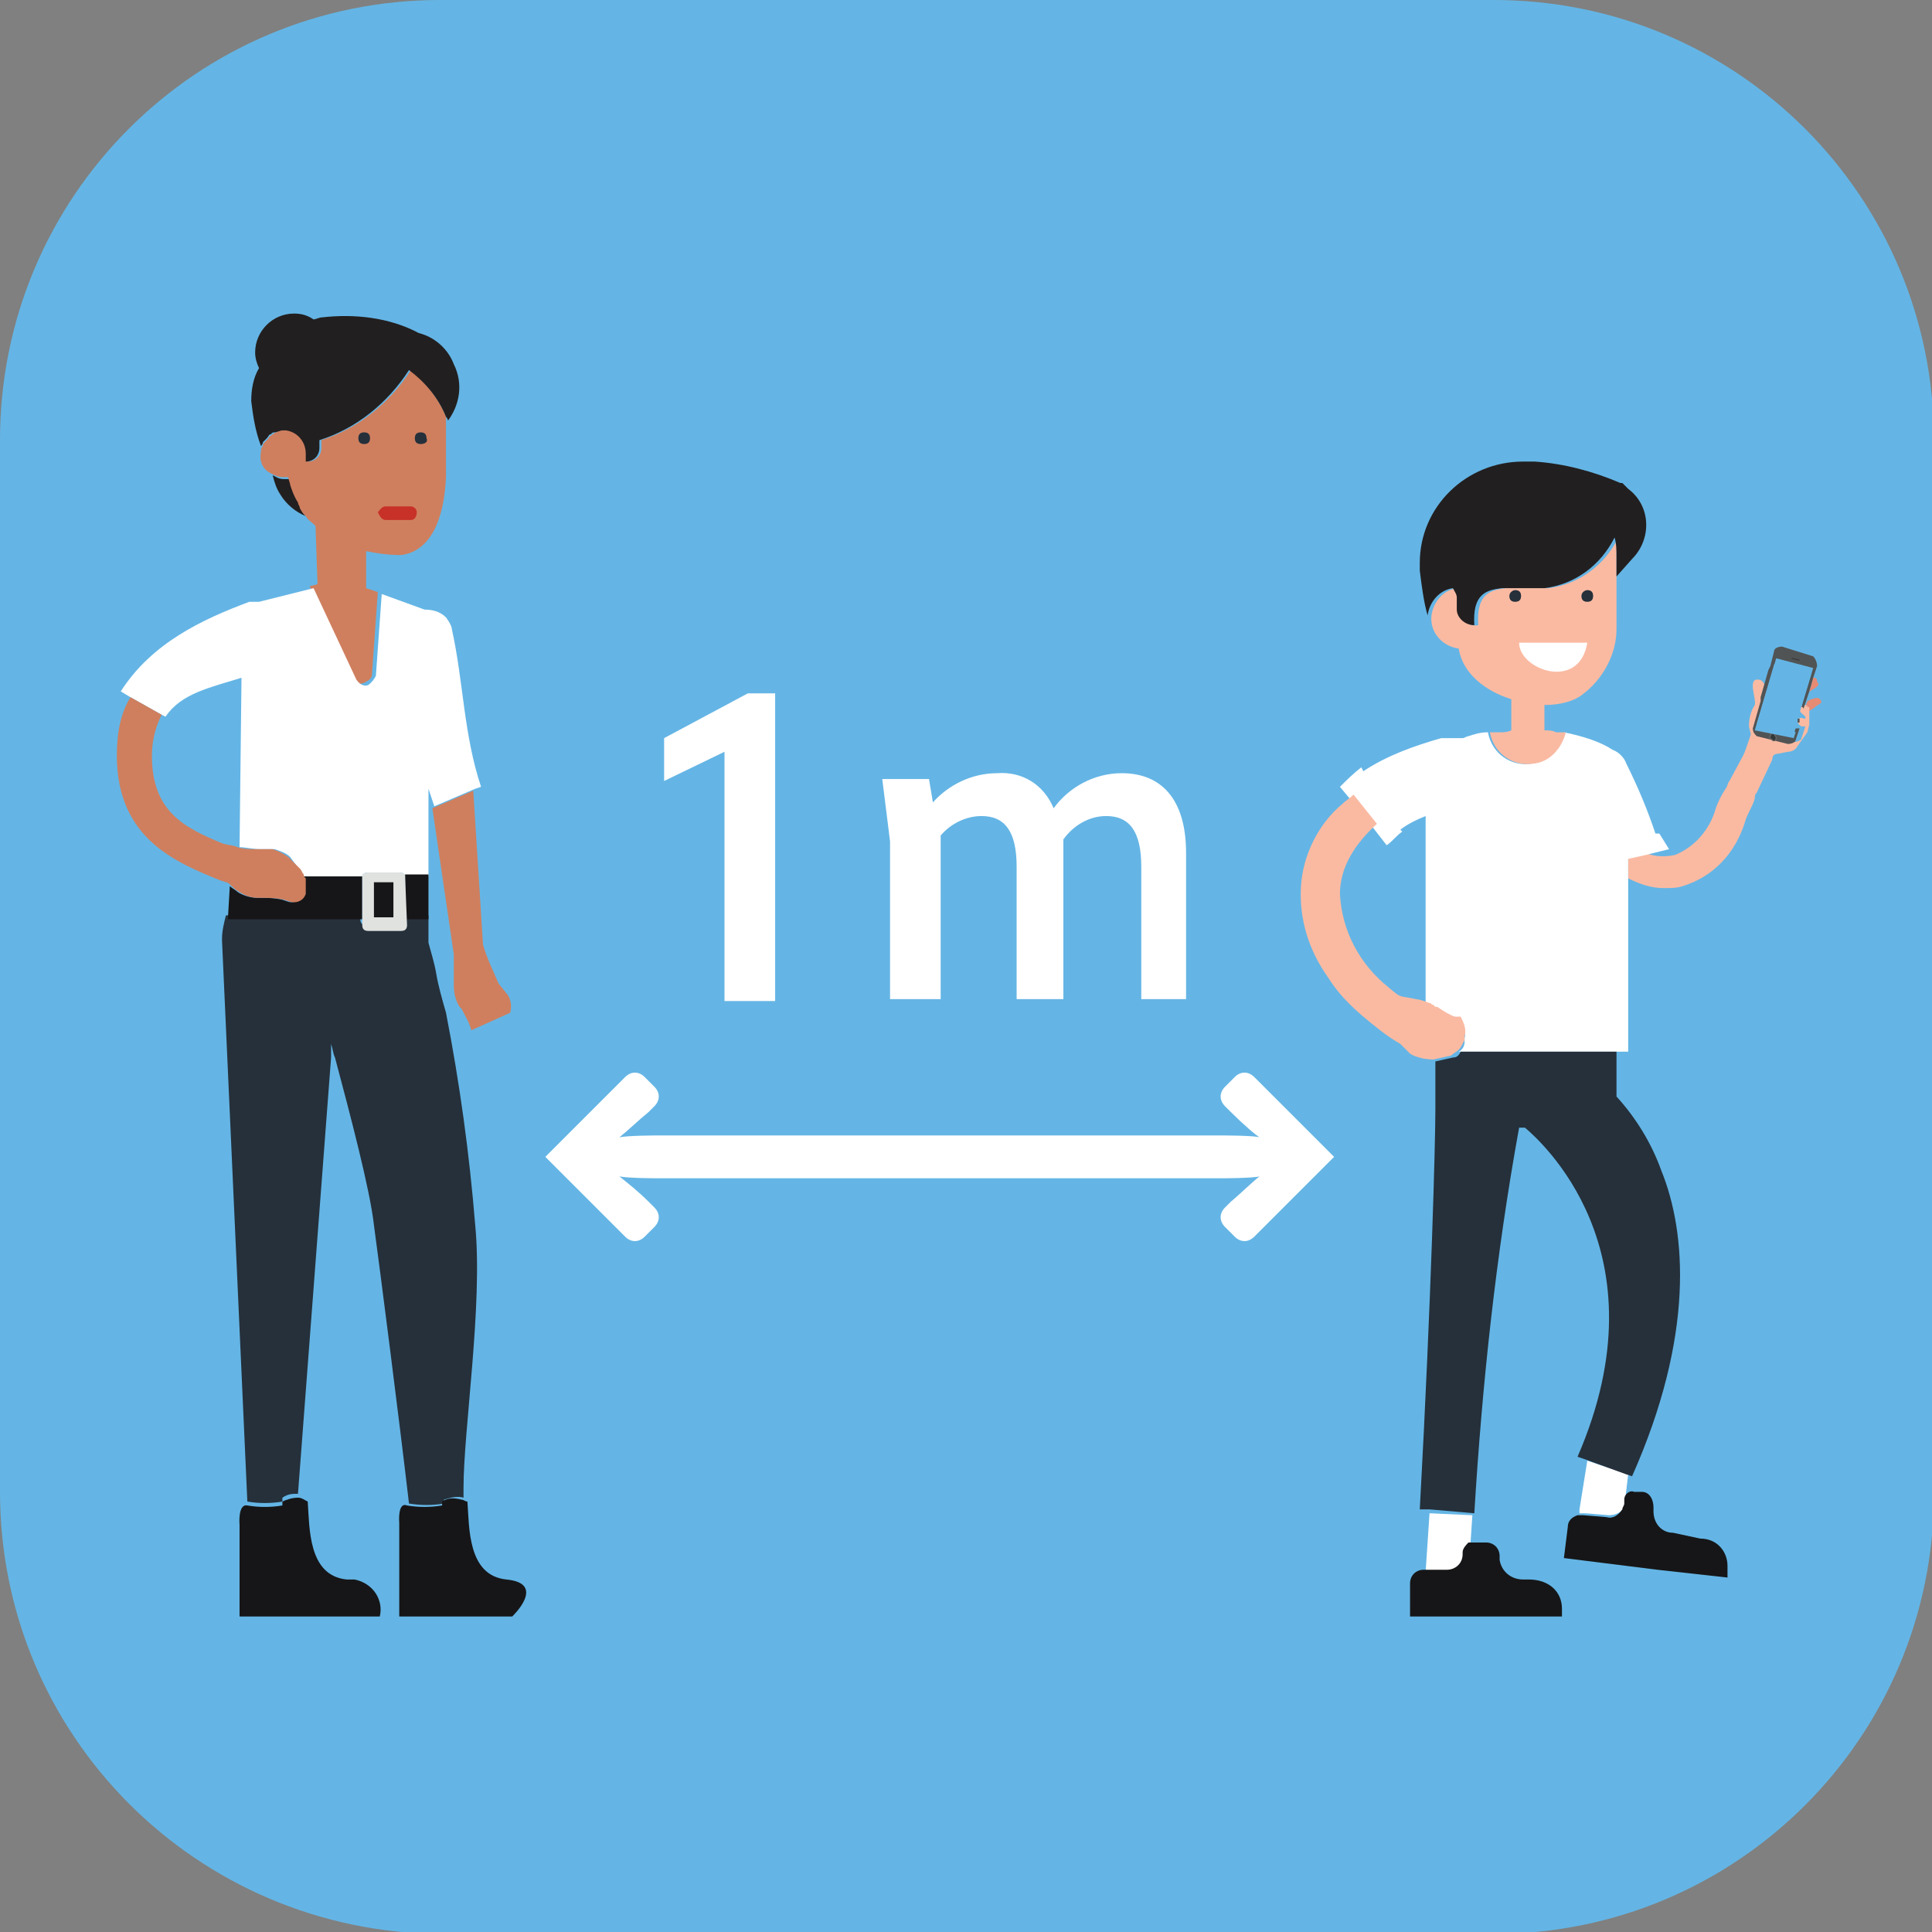 <?xml version="1.0" encoding="utf-8"?>
<!-- Generator: Adobe Illustrator 25.4.1, SVG Export Plug-In . SVG Version: 6.00 Build 0)  -->
<svg version="1.1" id="Layer_1" xmlns="http://www.w3.org/2000/svg" xmlns:xlink="http://www.w3.org/1999/xlink" x="0px" y="0px"
	 viewBox="0 0 99.2 99.2" style="enable-background:new 0 0 99.2 99.2;" xml:space="preserve">
<rect x="0" y="0" width="99.2" height="99.2" fill="#808080" stroke="none"/>
<style type="text/css">
	.st0{fill:#64B5E5;}
	.st1{fill:#221F20;}
	.st2{fill:#CF7F5E;}
	.st3{fill:#25303B;}
	.st4{fill:#FFFFFF;}
	.st5{fill:#E78B74;}
	.st6{fill:#FABAA2;}
	.st7{fill:#515455;}
	.st8{fill:#353838;}
	.st9{fill:none;stroke:#696A6C;stroke-width:5.000000e-02;stroke-miterlimit:10;}
	.st10{fill:none;}
	.st11{fill:none;stroke:#696A6C;stroke-width:0.48;stroke-miterlimit:10;}
	.st12{fill:none;stroke:#363939;stroke-width:5.000000e-02;stroke-miterlimit:10;}
	.st13{fill:#F7A58A;}
	.st14{fill:#161618;}
	.st15{fill:#E0E2E0;}
	.st16{fill:#C73127;}
</style>
<path class="st0" d="M22.6,0h54.1c12.5,0,22.6,10.1,22.6,22.6v54.1c0,12.5-10.1,22.6-22.6,22.6H22.6C10.1,99.2,0,89.1,0,76.6V22.6
	C0,10.1,10.1,0,22.6,0"/>
<path class="st1" d="M14.2,22.3C14.2,22.3,14.1,22.3,14.2,22.3C14.1,22.3,14.1,22.2,14.2,22.3C14.2,22.2,14.2,22.2,14.2,22.3z"/>
<path class="st1" d="M15.7,26.5c-0.5-0.2-1-0.6-1.3-1.1c-0.2-0.3-0.3-0.6-0.4-1c0.2,0.1,0.3,0.2,0.6,0.2h0.3c0,0.1,0,0.3,0.1,0.4
	c0.1,0.3,0.2,0.6,0.4,0.9c0,0.1,0.1,0.2,0.1,0.3C15.5,26.3,15.6,26.4,15.7,26.5z"/>
<path class="st2" d="M22.9,21.4v3.1c-0.1,2.2-0.8,3.8-2.3,4h0c-0.7,0-1.3-0.1-1.8-0.2l0,1.8l0,0.1l0.6,0.2l-0.3,4.2
	c0,0.2-0.1,0.3-0.3,0.4c-0.3,0.2-0.6,0.1-0.7-0.2l-2.2-4.7l0.4-0.1l0-0.1L16.2,27c-0.2-0.2-0.4-0.3-0.5-0.5
	c-0.1-0.1-0.2-0.2-0.3-0.4c0-0.1-0.1-0.2-0.1-0.3c-0.2-0.3-0.3-0.6-0.4-0.9c0-0.1-0.1-0.3-0.1-0.4h-0.3c-0.2,0-0.4-0.1-0.6-0.2
	c-0.4-0.2-0.6-0.6-0.5-1.1c0-0.1,0-0.2,0.1-0.3c0-0.1,0-0.1,0.1-0.2c0,0,0.1-0.1,0.1-0.1c0,0,0.1-0.1,0.1-0.1c0-0.1,0.1-0.1,0.2-0.2
	c0,0,0.1-0.1,0.2-0.1c0.1-0.1,0.2-0.1,0.4-0.1c0.1,0,0.1,0,0.2,0c0.6,0.1,1,0.6,1,1.2v0.4c0.4,0,0.7-0.3,0.7-0.7v-0.4
	c1.9-0.6,3.5-1.9,4.6-3.6C21.8,19.6,22.5,20.4,22.9,21.4z"/>
<path class="st3" d="M23.8,76.4v0.5c-0.3-0.1-0.7,0-1,0.1v0.2c-0.6,0.1-1.2,0.1-1.8,0c-0.5-4.3-1.5-12.1-1.8-14.3
	c-0.2-1.8-1.2-5.6-2-8.6c-0.1-0.2-0.1-0.4-0.2-0.7l0,0.7l-1.7,22.4c-0.3,0-0.5,0-0.8,0.2v0.2c-0.6,0.1-1.2,0.1-1.8,0l-1.3-28.8v-0.1
	c0-0.4,0.1-0.8,0.2-1.2l6.9,0v0.2c0,0,0,0,0,0c0,0.2,0.1,0.3,0.3,0.3h1.7c0.2,0,0.3-0.1,0.3-0.3v-0.2H22v1.4c0.1,0.4,0.3,1,0.4,1.6
	c0.1,0.6,0.3,1.3,0.5,2c0.7,3.6,1.2,7.2,1.5,10.9C24.8,67,23.8,73.4,23.8,76.4z"/>
<path class="st4" d="M64.4,55.3c-0.3-0.3-0.7-0.3-1,0c0,0,0,0,0,0l-0.5,0.5c-0.3,0.3-0.3,0.7,0,1c0,0,0,0,0,0l0.3,0.3
	c0.6,0.6,1.4,1.3,1.5,1.3c-0.3-0.1-2-0.1-2-0.1H33.8c0,0-1.6,0-2,0.1c0.5-0.4,1-0.9,1.5-1.3l0.3-0.3c0.3-0.3,0.3-0.7,0-1
	c0,0,0,0,0,0l-0.5-0.5c-0.3-0.3-0.7-0.3-1,0c0,0,0,0,0,0L28,59.4l4.1,4.1c0.3,0.3,0.7,0.3,1,0c0,0,0,0,0,0l0.5-0.5
	c0.3-0.3,0.3-0.7,0-1c0,0,0,0,0,0l-0.3-0.3c-0.5-0.5-1-0.9-1.5-1.3c0.4,0.1,2,0.1,2,0.1h28.9c0,0,1.6,0,2-0.1
	c-0.1,0-0.9,0.8-1.5,1.3L62.9,62c-0.3,0.3-0.3,0.7,0,1c0,0,0,0,0,0l0.5,0.5c0.3,0.3,0.7,0.3,1,0l4.1-4.1L64.4,55.3z"/>
<path class="st4" d="M37.2,51.3V38.6l-3.1,1.5v-2.2l4.3-2.3h1.4v15.8H37.2z"/>
<path class="st4" d="M45.7,51.3v-8.1L45.3,40h2.4l0.2,1.2c0.8-0.9,2-1.5,3.3-1.5c1.3-0.1,2.4,0.6,2.9,1.8c0.8-1.1,2.1-1.8,3.5-1.8
	c2,0,3.3,1.3,3.3,4.1v7.5h-2.3v-6.8c0-1.8-0.6-2.6-1.8-2.6c-0.9,0-1.7,0.5-2.2,1.2c0,0.2,0,0.4,0,0.7v7.5h-2.4v-6.8
	c0-1.8-0.6-2.6-1.8-2.6c-0.8,0-1.6,0.4-2.1,1v8.4L45.7,51.3z"/>
<path class="st5" d="M93.1,35.4c-0.1,0-0.1,0.1-0.2,0.1l0.2-0.7c0.1,0,0.2,0,0.2,0.2C93.5,35.2,93.2,35.3,93.1,35.4z"/>
<path class="st5" d="M93.2,36.3c-0.1,0.1-0.3,0.2-0.5,0.3c0,0-0.1,0-0.1,0l0.2-0.6v0l0.2-0.1c0.1,0,0.4-0.2,0.5,0.1
	C93.6,36.1,93.3,36.2,93.2,36.3z"/>
<path class="st6" d="M92.9,36.9l0,0.2l0,0.1l-0.1,0.4l-0.5,0.7c-0.1,0.2-0.3,0.3-0.5,0.3l-0.5,0.1c-0.2,0-0.3,0.1-0.3,0.3l-0.8,1.7
	c-0.1,0.1-0.1,0.2-0.1,0.3c-0.1,0.4-0.4,0.8-0.5,1.2c-0.5,1.6-1.6,2.8-3.2,3.3c-0.3,0.1-0.6,0.1-1,0.1h0c-0.6,0-1.2-0.2-1.8-0.5
	v-1.1l0.9-0.2c0.5,0.2,1,0.2,1.5,0.1c1-0.4,1.8-1.3,2.1-2.4c0.1-0.3,0.3-0.7,0.5-1c0.1-0.1,0.1-0.3,0.2-0.4l0.7-1.3
	c0.1-0.2,0.2-0.5,0.3-0.8l0.1-0.3l-0.1-0.4c0-0.4,0.1-0.8,0.3-1.1c0.1-0.3-0.4-1.4,0.2-1.3c0.3,0,0.4,0.5,0.4,0.8l0,0.2l-0.4,1.4
	c0,0.2,0.1,0.3,0.2,0.4c0,0,1.6,0.4,1.6,0.4c0.2,0,0.4-0.1,0.4-0.2l0.1-0.3v0l0.1-0.3l-0.2,0l0,0c0,0-0.2-0.1-0.2-0.3
	c0-0.1,0.2-0.2,0.3-0.1c0,0,0.1,0,0.1,0l0-0.1l-0.1-0.1l0,0c0,0-0.3-0.2-0.2-0.4c0.1-0.1,0.2-0.1,0.3-0.1c0,0,0.1,0,0.1,0.1
	c0,0,0.1,0,0.1,0c0,0,0,0,0,0C92.9,36.6,92.9,36.8,92.9,36.9z"/>
<path class="st7" d="M92.3,36.9l0,0.1c0,0,0.1,0,0.1,0l0-0.1L92.3,36.9z M93.1,33.7C93.1,33.7,93.1,33.7,93.1,33.7l-1.6-0.5
	c-0.2,0-0.4,0.1-0.4,0.2l-0.2,0.8l-0.1,0.2l-0.4,1.4l0,0.2l-0.4,1.4c0,0.2,0.1,0.3,0.2,0.4c0,0,1.6,0.4,1.6,0.4
	c0.2,0,0.4-0.1,0.4-0.2l0.1-0.3v0l0.1-0.3l-0.2,0l-0.1,0.3l-1.9-0.5l1-3.4l1.9,0.5l-0.6,2c0,0,0.1,0,0.1,0.1l0.2-0.6v0l0.1-0.3
	l0.2-0.7l0.2-0.6C93.3,34,93.2,33.8,93.1,33.7z M92.3,37.1c0,0,0.1,0,0.1,0l0-0.1l-0.1-0.1L92.3,37.1z M92.3,36.9l0,0.1
	c0,0,0.1,0,0.1,0l0-0.1L92.3,36.9z"/>
<path class="st8" d="M91.2,37.9c0,0.1-0.1,0.2-0.2,0.1s-0.2-0.1-0.1-0.2l0,0c0-0.1,0.1-0.2,0.2-0.1C91.1,37.7,91.2,37.8,91.2,37.9
	C91.2,37.9,91.2,37.9,91.2,37.9L91.2,37.9z"/>
<path class="st9" d="M91.2,37.9c0,0.1-0.1,0.2-0.2,0.1s-0.2-0.1-0.1-0.2l0,0c0-0.1,0.1-0.2,0.2-0.1C91.1,37.7,91.2,37.8,91.2,37.9
	C91.2,37.9,91.2,37.9,91.2,37.9z"/>
<path class="st10" d="M92.2,33.8L92.2,33.8L92.2,33.8L92.2,33.8L92.2,33.8"/>
<path class="st11" d="M92.2,33.8L92.2,33.8L92.2,33.8L92.2,33.8L92.2,33.8z"/>
<line class="st12" x1="92" y1="33.8" x2="92.4" y2="33.9"/>
<polygon class="st13" points="92.8,37.1 92.8,37.2 92.8,37.2 "/>
<path class="st4" d="M75.6,77.8l-0.1,1.5c-0.2,0.1-0.3,0.2-0.3,0.5v0.1c0,0.4-0.4,0.8-0.8,0.8h-1.2l0.2-3L75.6,77.8z"/>
<path class="st4" d="M83.6,75.7l-0.2,1.7c0,0,0,0,0,0c-0.2,0.3-0.5,0.4-0.8,0.4l-1.2-0.1c-0.1,0-0.2,0-0.3,0c0-0.1,0-0.2,0-0.2
	l0.4-2.5L83.6,75.7z"/>
<path class="st14" d="M88.7,80.4c0,0.1,0,0.1,0,0.2V81l-1.8-0.2l-1.8-0.2l-4.8-0.6l0.2-1.6c0-0.3,0.2-0.5,0.5-0.6c0.1,0,0.2,0,0.3,0
	l1.2,0.1c0.3,0.1,0.6-0.1,0.8-0.4c0,0,0,0,0,0c0-0.1,0.1-0.2,0.1-0.3V77c0-0.3,0.3-0.5,0.5-0.4h0.4c0.4,0,0.6,0.4,0.6,0.8v0.2
	c0,0.6,0.4,1.1,1,1.1l1.4,0.3c0,0,0,0,0,0C88.2,79,88.7,79.7,88.7,80.4z"/>
<path class="st14" d="M80.2,82.6V83h-7.8v-1.7c0-0.4,0.3-0.7,0.7-0.7h1.2c0.4,0,0.8-0.3,0.8-0.8v-0.1c0-0.2,0.2-0.4,0.3-0.5
	c0,0,0.1,0,0.1,0h0.8c0.4,0,0.7,0.3,0.7,0.7v0.2c0.1,0.6,0.6,1,1.2,1l0.3,0C79.5,81.1,80.2,81.7,80.2,82.6z"/>
<path class="st4" d="M85.7,43.6l-1.2,0.3l-0.9,0.2V54h-8.7c0.2-0.1,0.3-0.3,0.3-0.5v-0.2c0.1-0.3-0.1-0.7-0.4-0.8l-0.1,0l-0.2,0
	c-0.3-0.1-0.6-0.3-0.9-0.5c0,0,0,0-0.1,0l-0.1-0.1c-0.1,0-0.1-0.1-0.2-0.1c0,0,0,0,0,0v-9.9c-0.5,0.2-0.9,0.4-1.3,0.7l0.1,0.1
	c-0.3,0.2-0.5,0.5-0.8,0.7l-0.7-0.9l-1.2-1.5l-0.5-0.6c0.3-0.3,0.7-0.7,1.1-1l0.1,0.2c1.2-0.8,2.6-1.3,4-1.7c0.2,0,0.5,0,0.7,0
	c0.1,0,0.2,0,0.3,0c0,0,0,0,0,0c0,0,0.1,0,0.1,0c0.1,0,0.2-0.1,0.3-0.1c0.3-0.1,0.6-0.2,1-0.2c0.2,1.1,1.2,1.8,2.3,1.6
	c0.8-0.1,1.5-0.8,1.6-1.6c1,0.2,1.9,0.5,2.5,0.9c0,0,0,0,0,0c0.3,0.1,0.6,0.4,0.7,0.7c0.6,1.2,1.1,2.4,1.5,3.6l0.2,0L85.7,43.6z"/>
<path class="st6" d="M75.2,53.2v0.2c-0.1,0.2-0.2,0.4-0.3,0.5c-0.1,0.1-0.3,0.2-0.4,0.3l-0.9,0.2l0,0c-0.4,0-0.9-0.1-1.2-0.3
	l-0.5-0.5c-0.7-0.4-1.3-0.9-1.9-1.4c-0.7-0.6-1.3-1.2-1.8-2c-1-1.4-1.5-3-1.4-4.7c0.1-1.6,0.9-3.2,2.1-4.2c0.2-0.2,0.4-0.3,0.6-0.5
	l1.2,1.5c-1.1,1-1.9,2.2-1.9,3.6c0.1,1.9,1,3.6,2.5,4.8c0.7,0.6,0.5,0.4,1.4,0.6l-0.1,0c0.3,0,0.5,0.1,0.8,0.2c0,0,0,0,0,0
	c0.1,0,0.1,0.1,0.2,0.1l0.1,0.1c0,0,0,0,0.1,0c0.3,0.2,0.6,0.4,0.9,0.5l0.2,0l0.1,0C75.2,52.6,75.3,52.9,75.2,53.2z"/>
<path class="st3" d="M83.8,75.8l-0.3-0.1l-2.2-0.8l-0.3-0.1c4.6-10.6-2-16.3-2.7-16.9H78c-1.2,6.6-1.9,13.2-2.3,19.8h0l-2.3-0.2
	l-0.5,0c0.6-11,0.8-19,0.8-20.5v-2.5l0.9-0.2c0.2,0,0.3-0.1,0.4-0.3H83v2.3c1,1.1,1.8,2.4,2.3,3.8C86.6,63.3,87,68.6,83.8,75.8z"/>
<path class="st2" d="M26.2,52l-2,0.9c-0.1-0.4-0.3-0.7-0.5-1.1l-0.1-0.1c-0.2-0.3-0.3-0.7-0.3-1.1c0-1,0-1.6,0-1.6l-1.1-7.5l2.1-0.9
	l0.5,7.9c0.2,0.7,0.5,1.3,0.8,2l0.4,0.5C26.2,51.2,26.3,51.6,26.2,52z"/>
<path class="st4" d="M24.7,40.4l-0.3,0.1l-2.1,0.9l0,0c-0.1-0.3-0.2-0.6-0.3-0.9V45h-1.2c0-0.1-0.1-0.2-0.3-0.2h-1.6
	c-0.2,0-0.3,0.1-0.3,0.2l-3,0c0-0.1-0.1-0.2-0.2-0.3L14.9,44c-0.2-0.2-0.5-0.3-0.8-0.4c-0.1,0-0.2,0-0.2,0h-0.6
	c-0.3,0-0.7-0.1-1-0.1l0.1-8.7c-1.6,0.5-3.1,0.8-3.9,2l-0.2-0.1l-1.6-0.9l-0.5-0.3c1.6-2.5,4.2-3.7,6.6-4.6c0,0,0.1,0,0.1,0
	c0.1,0,0.3,0,0.4,0l2.8-0.7l2.2,4.7c0.2,0.3,0.5,0.4,0.7,0.2c0.1-0.1,0.2-0.2,0.3-0.4l0.3-4.2l2.2,0.8h0c0.4,0,0.8,0.1,1.1,0.4
	c0,0,0.3,0.4,0.3,0.6C23.8,35,23.8,37.7,24.7,40.4z"/>
<line class="st10" x1="11.5" y1="48.6" x2="11.5" y2="48.5"/>
<path class="st3" d="M21.6,22.8c-0.2,0-0.3-0.1-0.3-0.3c0-0.2,0.1-0.3,0.3-0.3s0.3,0.1,0.3,0.3C22,22.7,21.8,22.8,21.6,22.8
	L21.6,22.8L21.6,22.8z"/>
<path class="st3" d="M18.7,22.8c-0.2,0-0.3-0.1-0.3-0.3c0-0.2,0.1-0.3,0.3-0.3s0.3,0.1,0.3,0.3C19,22.7,18.9,22.8,18.7,22.8
	L18.7,22.8z"/>
<path class="st1" d="M23,21.6c0-0.1-0.1-0.2-0.1-0.2c-0.4-1-1.1-1.8-1.9-2.4c-1.1,1.7-2.7,3-4.6,3.6V23c0,0.4-0.3,0.7-0.7,0.7v-0.4
	c0-0.6-0.4-1.1-1-1.2c-0.1,0-0.1,0-0.2,0c-0.1,0-0.3,0.1-0.4,0.1c-0.1,0-0.1,0-0.2,0.1c-0.1,0-0.1,0.1-0.2,0.2c0,0-0.1,0.1-0.1,0.1
	c0,0-0.1,0.1-0.1,0.1c0,0,0,0.1-0.1,0.2c-0.3-0.8-0.4-1.5-0.5-2.3c0-0.6,0.1-1.2,0.4-1.7c0,0,0,0,0,0c-0.1-0.2-0.2-0.5-0.2-0.8
	c0-1.1,0.9-2,2-2c0.4,0,0.7,0.1,1,0.3c0.1,0,0.3-0.1,0.4-0.1c1.7-0.2,3.5,0,5,0.8c0,0,0,0,0,0c0.8,0.2,1.5,0.8,1.8,1.6
	C23.8,19.7,23.6,20.8,23,21.6z"/>
<path class="st14" d="M18.6,45C18.6,45,18.6,45,18.6,45l0,2.2l-6.9,0l0.1-1.7c0.1,0.1,0.3,0.2,0.4,0.3c0,0,0,0,0,0
	c0.3,0.2,0.7,0.3,1,0.3h0.1c0.4,0,0.8,0,1.2,0.1l0.3,0.1c0.3,0.1,0.7-0.1,0.8-0.4l0-0.2c0.1-0.2,0.1-0.3,0-0.5c0-0.1,0-0.2-0.1-0.2
	L18.6,45z"/>
<path class="st14" d="M22,45v2.2h-1.2V45c0,0,0,0,0-0.1H22z"/>
<path class="st15" d="M20.8,45c0-0.1-0.1-0.2-0.3-0.2h-1.6c-0.2,0-0.3,0.1-0.3,0.2c0,0,0,0,0,0.1v2.4c0,0,0,0,0,0
	c0,0.2,0.1,0.3,0.3,0.3h1.7c0.2,0,0.3-0.1,0.3-0.3L20.8,45C20.9,45,20.9,45,20.8,45z"/>
<path class="st14" d="M26.3,83h-5.8v-4.8c0,0-0.1-1.1,0.4-0.9h0c0.6,0.1,1.2,0.1,1.8,0v-0.2c0.3-0.2,0.6-0.2,1-0.1
	c0.1,0,0.2,0.1,0.3,0.1c0.1,1.3,0,3.8,2,4C28.1,81.3,26.3,83,26.3,83z"/>
<path class="st14" d="M19.5,83h-7.2v-4.7c0,0-0.1-1.1,0.4-1h0c0.6,0.1,1.2,0.1,1.8,0v-0.2c0.2-0.1,0.5-0.2,0.8-0.2
	c0.2,0,0.3,0.1,0.5,0.2c0.1,1.3,0,3.8,2,4c0.1,0,0.3,0,0.4,0C19.2,81.3,19.7,82.2,19.5,83z"/>
<path class="st16" d="M19.8,26.7h1.3c0.2,0,0.3-0.2,0.3-0.4c0-0.2-0.2-0.3-0.3-0.3l0,0h-1.3c-0.2,0-0.3,0.2-0.4,0.3
	C19.5,26.5,19.6,26.7,19.8,26.7L19.8,26.7z"/>
<path class="st2" d="M15.7,45.7l0,0.2c-0.1,0.3-0.4,0.5-0.8,0.4l-0.3-0.1c-0.4-0.1-0.8-0.1-1.2-0.1h-0.1c-0.4,0-0.7-0.1-1-0.3
	c0,0,0,0,0,0c-0.2-0.1-0.3-0.2-0.4-0.3c-0.1-0.1-0.2-0.2-0.3-0.2l-0.3-0.1C9.1,44.3,6,43.1,6,38.8c0-1.2,0.2-2.2,0.7-3l1.6,0.9
	C8,37.3,7.8,38,7.8,38.8c0,2.9,1.7,3.7,3.6,4.5c0.3,0.1,0.6,0.1,0.8,0.2c0.3,0.1,0.7,0.1,1,0.1h0.6c0.1,0,0.2,0,0.2,0
	c0.3,0.1,0.5,0.2,0.8,0.4l0.6,0.6c0.1,0.1,0.1,0.2,0.2,0.3c0,0.1,0,0.1,0.1,0.2C15.7,45.4,15.7,45.5,15.7,45.7z"/>
<polygon class="st6" points="83.4,24.8 83.4,24.8 83.4,24.8 83.4,24.8 "/>
<path class="st6" d="M83,28.6v3.7c0,1.3-0.7,2.6-1.8,3.4c-0.4,0.3-1.1,0.5-1.9,0.5v1.3c0.2,0,0.4,0,0.6,0.1c0.1,0,0.1,0,0.2,0
	c0.1,0,0.1,0,0.2,0c0,0,0,0,0.1,0c-0.2,0.8-0.8,1.5-1.6,1.6c-1.1,0.2-2.1-0.5-2.3-1.6c0,0,0,0,0.1,0c0.1,0,0.1,0,0.2,0s0.1,0,0.2,0
	c0.2,0,0.4,0,0.6-0.1v-1.6c-1.3-0.4-2.5-1.3-2.7-2.6c-0.8-0.1-1.5-0.8-1.4-1.7v0c0.1-0.7,0.6-1.3,1.3-1.4c0.1,0.1,0.2,0.3,0.2,0.5
	v0.6c0,0,0,0,0,0c0,0.5,0.4,0.9,0.9,0.8c-0.1-1.6,0.6-1.8,1.4-1.9h1.5c0.2,0,0.5,0,0.7,0c1.6-0.2,2.9-1.2,3.6-2.6
	C83,27.9,83,28.2,83,28.6z"/>
<polygon class="st6" points="83.4,24.8 83.4,24.8 83.4,24.8 83.4,24.8 "/>
<path class="st3" d="M81.2,30.6c0,0.2,0.1,0.3,0.3,0.3c0.2,0,0.3-0.1,0.3-0.3c0-0.2-0.1-0.3-0.3-0.3c0,0,0,0,0,0
	C81.4,30.3,81.2,30.4,81.2,30.6L81.2,30.6L81.2,30.6z"/>
<path class="st3" d="M77.5,30.6c0,0.2,0.1,0.3,0.3,0.3c0.2,0,0.3-0.1,0.3-0.3c0-0.2-0.1-0.3-0.3-0.3c0,0,0,0,0,0
	C77.7,30.3,77.5,30.4,77.5,30.6L77.5,30.6z"/>
<path class="st4" d="M81.5,33c-0.4,2.5-3.5,1.4-3.5,0H81.5z"/>
<path class="st1" d="M83.8,28.7C83.8,28.8,83.8,28.8,83.8,28.7L83,29.6v-1c0-0.3,0-0.7-0.1-1c-0.7,1.4-2,2.4-3.6,2.6
	c-0.2,0-0.5,0-0.7,0h-1.5c-0.8,0.1-1.5,0.3-1.4,1.9c-0.5,0-0.9-0.4-0.9-0.8c0,0,0,0,0,0v-0.6c0-0.2-0.1-0.3-0.2-0.5
	c-0.7,0.1-1.2,0.7-1.3,1.4c-0.2-0.7-0.3-1.5-0.4-2.3v-0.4c0-2.9,2.4-5.2,5.3-5.2h0.6c1.5,0.1,3,0.5,4.4,1.1c0,0,0.1,0,0.1,0v0l0,0
	l0,0l0,0l0.3,0.3C84.8,26,84.8,27.7,83.8,28.7z"/>
<path class="st6" d="M83.4,24.7L83.4,24.7c0,0-0.1,0-0.1,0H83.4z"/>
<path class="st0" d="M92.1,37.9l0.1-0.3l0,0c0,0-0.2-0.1-0.2-0.3c0-0.1,0.2-0.2,0.3-0.1l0-0.1l0,0c0,0-0.3-0.2-0.2-0.4
	c0.1-0.1,0.2-0.1,0.3-0.1l0.6-2l-1.9-0.5l-1,3.4L92.1,37.9z"/>
<rect x="19.2" y="45.3" class="st14" width="1" height="1.8"/>
</svg>
